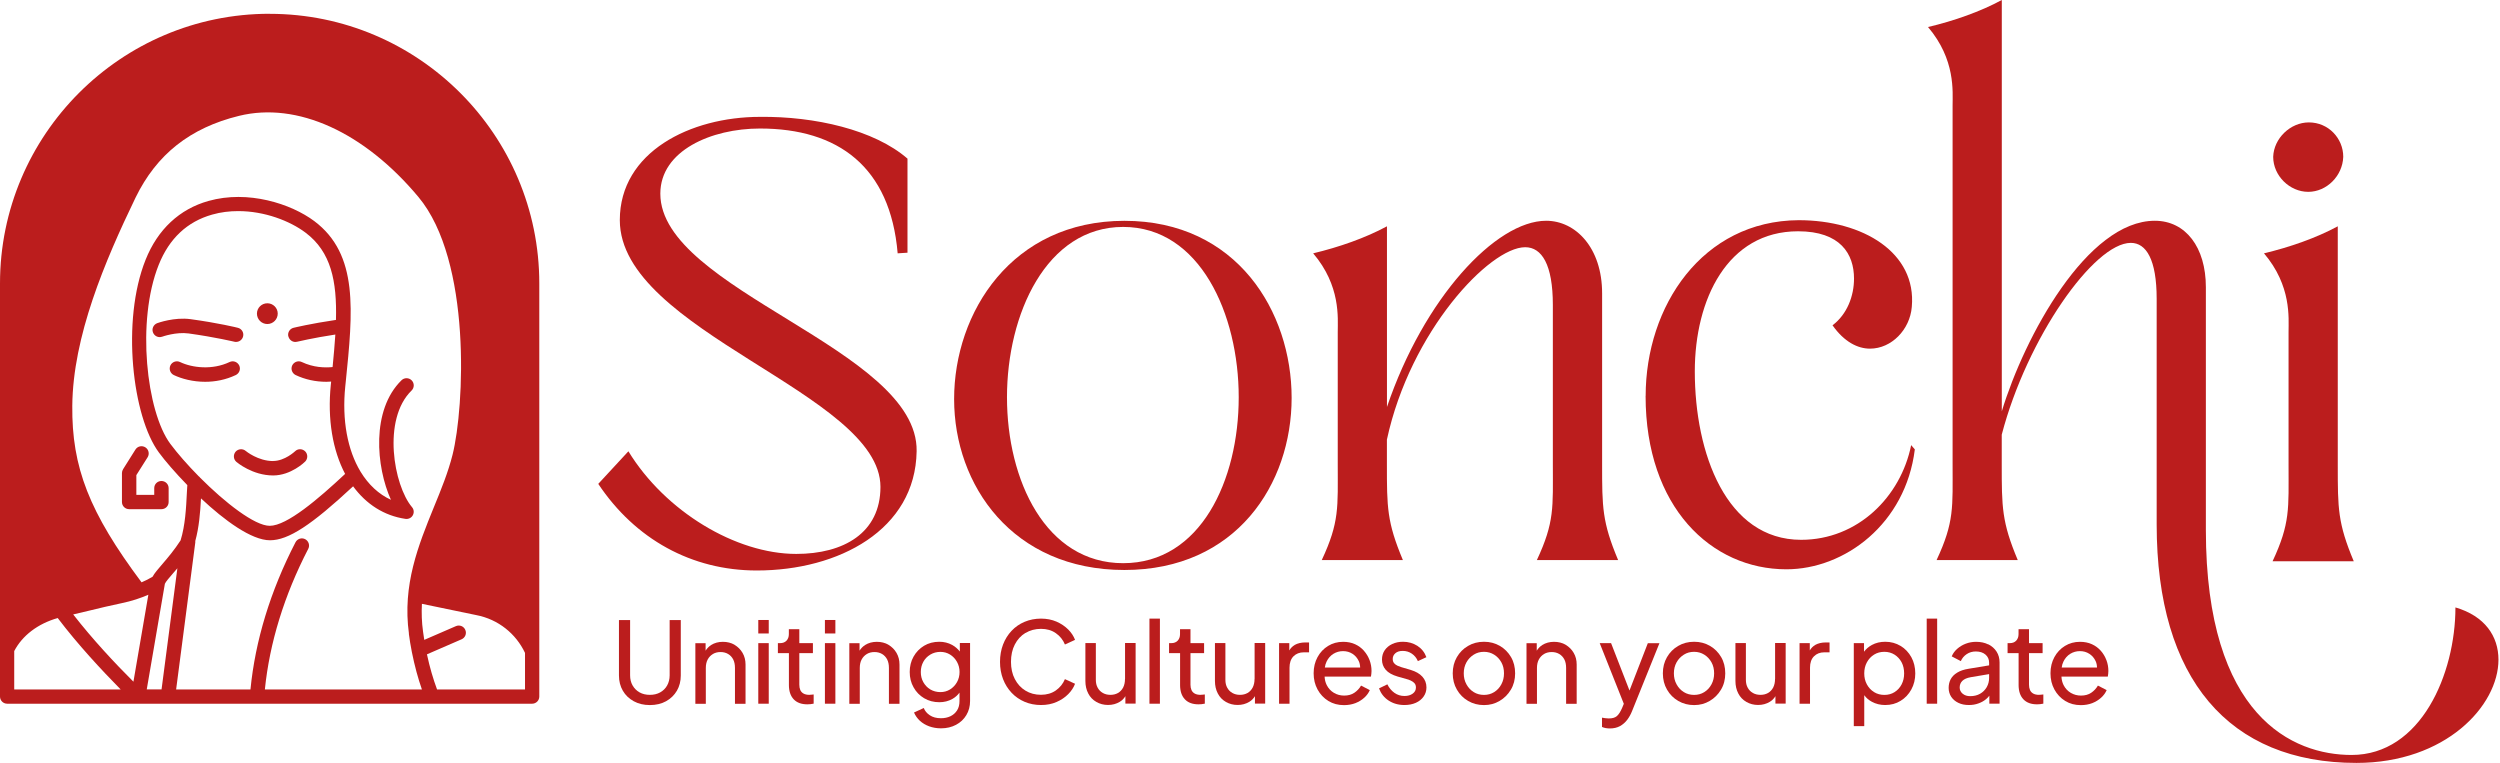 <svg width="213" height="65" viewBox="0 0 213 65" fill="none" xmlns="http://www.w3.org/2000/svg">
<path d="M50.973 41.225L53.539 38.45C56.679 43.581 62.702 47.194 67.839 47.194C71.87 47.194 75.015 45.412 75.015 41.483C75.015 33.522 52.808 28.235 52.808 18.755C52.808 12.941 58.831 9.957 64.747 9.957C69.406 9.903 74.49 11.057 77.318 13.516V21.53L76.481 21.584C75.853 14.198 71.403 10.95 64.747 10.95C60.608 10.95 56.26 12.834 56.26 16.501C56.26 24.724 78.258 29.749 78.097 38.445C77.995 45.149 71.446 48.606 64.479 48.606C58.928 48.606 54.108 45.933 50.968 41.22L50.973 41.225Z" fill="#BB1D1D"/>
<path d="M81.291 34C81.291 26.613 86.214 18.814 95.801 18.814C105.388 18.814 110.047 26.565 110.047 33.897C110.047 41.23 105.334 48.563 95.801 48.563C86.267 48.563 81.291 41.337 81.291 34.005V34ZM105.539 33.844C105.539 26.774 102.237 19.334 95.694 19.334C89.15 19.334 85.795 26.769 85.795 33.844C85.795 40.918 89.096 47.983 95.694 47.983C102.291 47.983 105.539 40.913 105.539 33.844Z" fill="#BB1D1D"/>
<path d="M130.94 47.72C132.459 44.473 132.303 43.217 132.303 39.55V25.985C132.303 22.529 131.358 21.063 129.946 21.063C126.908 21.063 120.15 28.24 118.164 37.457V39.55C118.164 43.217 118.164 44.473 119.527 47.72H112.613C114.132 44.473 113.976 43.217 113.976 39.55V28.288C113.976 27.086 114.239 24.359 111.883 21.584C114.084 21.058 116.333 20.274 118.169 19.281V34.676C121.309 25.406 127.439 18.809 131.733 18.809C134.246 18.809 136.5 21.112 136.5 24.987V39.545C136.5 43.212 136.5 44.468 137.863 47.715H130.949L130.94 47.72Z" fill="#BB1D1D"/>
<path d="M140.21 33.737C140.21 26.088 145.03 18.809 153.249 18.76C158.746 18.76 163.303 21.535 162.885 26.146C162.729 28.084 161.156 29.705 159.325 29.705C158.279 29.705 157.125 29.131 156.131 27.714C157.388 26.769 157.962 25.202 157.962 23.736C157.962 21.642 156.808 19.705 153.196 19.705C147.173 19.705 144.397 25.518 144.397 31.643C144.397 38.611 147.07 45.992 153.458 45.992C158.279 45.992 161.945 42.326 162.831 37.924L163.143 38.289C162.359 44.629 157.173 48.504 152.197 48.504C145.809 48.504 140.205 43.217 140.205 33.737H140.21Z" fill="#BB1D1D"/>
<path d="M212.869 56.202C212.869 60.131 208.365 65 200.77 65C189.927 65 183.748 57.877 183.748 44.682V25.46C183.748 22.11 182.857 20.693 181.547 20.693C178.407 20.693 172.696 28.809 170.548 37.033V39.545C170.548 43.212 170.548 44.468 171.912 47.715H164.998C166.517 44.468 166.361 43.212 166.361 39.545V9.007C166.361 7.805 166.624 5.078 164.267 2.303C166.468 1.782 168.722 0.993 170.553 0V35.046C172.491 28.658 177.832 18.809 183.592 18.809C186.212 18.809 187.94 21.063 187.94 24.466V45.154C187.94 61.076 195.375 64.323 200.351 64.323C206.267 64.323 209.203 57.409 209.203 51.752C211.715 52.487 212.869 54.215 212.869 56.202Z" fill="#BB1D1D"/>
<path d="M193.622 47.822C195.141 44.575 194.985 43.319 194.985 39.652V28.288C194.985 27.086 195.248 24.359 192.892 21.584C195.093 21.058 197.342 20.274 199.178 19.281V39.652C199.178 43.319 199.178 44.575 200.541 47.822H193.627H193.622ZM193.676 13.36C193.729 11.787 195.141 10.429 196.714 10.429C198.389 10.429 199.645 11.792 199.645 13.36C199.591 14.986 198.233 16.345 196.66 16.345C195.088 16.345 193.676 14.981 193.676 13.36Z" fill="#BB1D1D"/>
<path d="M57.054 57.536C57.054 57.862 56.981 58.149 56.84 58.403C56.699 58.656 56.499 58.85 56.246 58.992C55.992 59.133 55.7 59.201 55.369 59.201C55.038 59.201 54.746 59.133 54.493 58.992C54.24 58.85 54.045 58.656 53.899 58.403C53.753 58.149 53.685 57.862 53.685 57.536V52.828H52.735V57.555C52.735 58.042 52.847 58.471 53.066 58.85C53.285 59.23 53.597 59.527 53.996 59.746C54.395 59.965 54.853 60.072 55.369 60.072C55.885 60.072 56.353 59.965 56.747 59.746C57.142 59.527 57.448 59.23 57.672 58.85C57.891 58.471 58.003 58.037 58.003 57.555V52.828H57.054V57.536Z" fill="#BB1D1D"/>
<path d="M62.58 54.931C62.288 54.765 61.957 54.683 61.587 54.683C61.217 54.683 60.871 54.775 60.589 54.955C60.394 55.082 60.238 55.243 60.117 55.437V54.8H59.245V59.961H60.136V56.908C60.136 56.625 60.19 56.387 60.297 56.187C60.404 55.987 60.555 55.832 60.74 55.72C60.93 55.608 61.144 55.554 61.387 55.554C61.631 55.554 61.845 55.608 62.035 55.72C62.225 55.832 62.366 55.987 62.468 56.182C62.57 56.382 62.619 56.62 62.619 56.908V59.961H63.52V56.62C63.52 56.251 63.437 55.919 63.267 55.627C63.096 55.335 62.867 55.106 62.575 54.936L62.58 54.931Z" fill="#BB1D1D"/>
<path d="M65.497 52.823H64.606V53.972H65.497V52.823Z" fill="#BB1D1D"/>
<path d="M65.497 54.795H64.606V59.956H65.497V54.795Z" fill="#BB1D1D"/>
<path d="M68.963 59.201C68.754 59.201 68.584 59.162 68.457 59.089C68.33 59.016 68.238 58.914 68.184 58.787C68.131 58.661 68.102 58.51 68.102 58.339V55.647H69.26V54.795H68.102V53.607H67.21V54.03C67.21 54.259 67.142 54.444 67.011 54.585C66.874 54.727 66.694 54.795 66.466 54.795H66.276V55.647H67.215V58.364C67.215 58.885 67.352 59.294 67.624 59.581C67.897 59.868 68.282 60.009 68.788 60.009C68.856 60.009 68.944 60.009 69.046 59.995C69.148 59.985 69.241 59.97 69.324 59.951V59.167C69.265 59.172 69.202 59.182 69.139 59.187C69.07 59.191 69.017 59.196 68.973 59.196L68.963 59.201Z" fill="#BB1D1D"/>
<path d="M71.174 54.795H70.283V59.956H71.174V54.795Z" fill="#BB1D1D"/>
<path d="M71.174 52.823H70.283V53.972H71.174V52.823Z" fill="#BB1D1D"/>
<path d="M75.697 54.931C75.405 54.765 75.074 54.683 74.704 54.683C74.334 54.683 73.988 54.775 73.706 54.955C73.511 55.082 73.355 55.243 73.233 55.437V54.8H72.362V59.961H73.253V56.908C73.253 56.625 73.306 56.387 73.413 56.187C73.521 55.987 73.671 55.832 73.856 55.72C74.046 55.608 74.261 55.554 74.504 55.554C74.748 55.554 74.962 55.608 75.152 55.72C75.342 55.832 75.483 55.987 75.585 56.182C75.687 56.382 75.736 56.62 75.736 56.908V59.961H76.637V56.62C76.637 56.251 76.554 55.919 76.383 55.627C76.213 55.335 75.984 55.106 75.692 54.936L75.697 54.931Z" fill="#BB1D1D"/>
<path d="M81.783 55.515C81.603 55.286 81.389 55.097 81.126 54.95C80.795 54.77 80.43 54.678 80.03 54.678C79.543 54.678 79.11 54.79 78.73 55.019C78.351 55.248 78.054 55.554 77.835 55.944C77.615 56.333 77.508 56.772 77.508 57.254C77.508 57.736 77.615 58.169 77.835 58.558C78.054 58.953 78.351 59.26 78.735 59.488C79.12 59.717 79.553 59.829 80.035 59.829C80.439 59.829 80.805 59.737 81.14 59.552C81.384 59.415 81.588 59.235 81.749 59.011V59.732C81.749 60.043 81.681 60.311 81.54 60.53C81.398 60.749 81.209 60.915 80.97 61.027C80.731 61.139 80.464 61.193 80.171 61.193C79.787 61.193 79.47 61.11 79.217 60.939C78.964 60.769 78.794 60.564 78.706 60.321L77.873 60.706C77.99 60.973 78.156 61.207 78.375 61.412C78.594 61.611 78.862 61.772 79.168 61.884C79.475 61.996 79.816 62.054 80.176 62.054C80.654 62.054 81.082 61.952 81.457 61.752C81.832 61.553 82.124 61.275 82.333 60.925C82.543 60.574 82.65 60.175 82.65 59.727V54.785H81.778V55.506L81.783 55.515ZM81.535 58.12C81.389 58.378 81.194 58.583 80.946 58.739C80.697 58.894 80.425 58.967 80.118 58.967C79.811 58.967 79.514 58.889 79.261 58.739C79.008 58.588 78.813 58.378 78.667 58.12C78.521 57.862 78.453 57.575 78.453 57.254C78.453 56.932 78.526 56.645 78.667 56.387C78.808 56.129 79.008 55.924 79.266 55.769C79.519 55.618 79.806 55.54 80.118 55.54C80.43 55.54 80.702 55.618 80.946 55.769C81.189 55.919 81.389 56.129 81.535 56.392C81.681 56.655 81.754 56.942 81.754 57.254C81.754 57.565 81.681 57.862 81.535 58.12Z" fill="#BB1D1D"/>
<path d="M87.368 53.933C87.752 53.699 88.195 53.578 88.692 53.578C89.189 53.578 89.603 53.699 89.958 53.947C90.309 54.191 90.567 54.512 90.732 54.912L91.594 54.517C91.477 54.206 91.287 53.909 91.015 53.636C90.742 53.363 90.411 53.139 90.016 52.964C89.622 52.794 89.184 52.706 88.692 52.706C88.2 52.706 87.723 52.798 87.295 52.979C86.866 53.159 86.496 53.417 86.185 53.748C85.873 54.079 85.63 54.468 85.459 54.916C85.289 55.364 85.201 55.856 85.201 56.392C85.201 56.927 85.289 57.409 85.459 57.857C85.63 58.305 85.878 58.695 86.189 59.026C86.501 59.357 86.876 59.615 87.3 59.795C87.723 59.975 88.191 60.068 88.692 60.068C89.194 60.068 89.627 59.98 90.016 59.81C90.411 59.639 90.742 59.415 91.015 59.138C91.287 58.865 91.477 58.568 91.594 58.257L90.732 57.862C90.567 58.257 90.309 58.578 89.958 58.826C89.608 59.07 89.184 59.196 88.692 59.196C88.2 59.196 87.752 59.079 87.368 58.841C86.983 58.607 86.681 58.276 86.462 57.852C86.243 57.434 86.136 56.942 86.136 56.387C86.136 55.832 86.243 55.335 86.462 54.912C86.681 54.488 86.978 54.162 87.368 53.923V53.933Z" fill="#BB1D1D"/>
<path d="M95.849 57.848C95.849 58.13 95.796 58.369 95.694 58.573C95.587 58.778 95.44 58.933 95.255 59.041C95.066 59.148 94.851 59.201 94.608 59.201C94.364 59.201 94.15 59.148 93.96 59.041C93.77 58.933 93.624 58.782 93.522 58.593C93.415 58.403 93.366 58.179 93.366 57.921V54.79H92.475V58.018C92.475 58.422 92.558 58.778 92.719 59.084C92.879 59.396 93.113 59.635 93.41 59.805C93.707 59.975 94.038 60.063 94.408 60.063C94.778 60.063 95.119 59.971 95.411 59.79C95.611 59.669 95.767 59.508 95.883 59.313V59.946H96.755V54.785H95.854V57.838L95.849 57.848Z" fill="#BB1D1D"/>
<path d="M98.824 52.706H97.933V59.956H98.824V52.706Z" fill="#BB1D1D"/>
<path d="M102.291 59.201C102.082 59.201 101.911 59.162 101.785 59.089C101.658 59.016 101.566 58.914 101.512 58.787C101.458 58.661 101.429 58.51 101.429 58.339V55.647H102.588V54.795H101.429V53.607H100.538V54.03C100.538 54.259 100.47 54.444 100.339 54.585C100.202 54.727 100.022 54.795 99.793 54.795H99.603V55.647H100.543V58.364C100.543 58.885 100.679 59.294 100.952 59.581C101.225 59.868 101.609 60.009 102.116 60.009C102.184 60.009 102.272 60.009 102.374 59.995C102.476 59.985 102.569 59.97 102.651 59.951V59.167C102.593 59.172 102.53 59.182 102.466 59.187C102.398 59.191 102.345 59.196 102.301 59.196L102.291 59.201Z" fill="#BB1D1D"/>
<path d="M106.887 57.848C106.887 58.13 106.834 58.369 106.731 58.573C106.624 58.778 106.478 58.933 106.293 59.041C106.103 59.148 105.889 59.201 105.646 59.201C105.402 59.201 105.188 59.148 104.998 59.041C104.808 58.933 104.662 58.782 104.56 58.593C104.453 58.403 104.404 58.179 104.404 57.921V54.79H103.513V58.018C103.513 58.422 103.596 58.778 103.757 59.084C103.917 59.396 104.151 59.635 104.448 59.805C104.745 59.975 105.076 60.063 105.446 60.063C105.816 60.063 106.157 59.971 106.449 59.79C106.649 59.669 106.805 59.508 106.921 59.313V59.946H107.793V54.785H106.892V57.838L106.887 57.848Z" fill="#BB1D1D"/>
<path d="M110.305 54.955C110.115 55.067 109.96 55.223 109.848 55.418V54.794H108.976V59.956H109.867V56.883C109.867 56.469 109.979 56.148 110.203 55.919C110.427 55.695 110.719 55.578 111.084 55.578H111.532V54.736H111.216C110.86 54.736 110.554 54.809 110.305 54.95V54.955Z" fill="#BB1D1D"/>
<path d="M116.206 55.442C115.997 55.209 115.749 55.023 115.452 54.887C115.155 54.751 114.814 54.683 114.434 54.683C113.962 54.683 113.533 54.8 113.154 55.033C112.774 55.267 112.472 55.583 112.253 55.987C112.034 56.392 111.922 56.849 111.922 57.365C111.922 57.882 112.034 58.339 112.258 58.748C112.482 59.157 112.788 59.483 113.178 59.722C113.567 59.961 114.01 60.077 114.507 60.077C114.863 60.077 115.189 60.019 115.481 59.907C115.773 59.79 116.021 59.639 116.236 59.444C116.45 59.25 116.606 59.035 116.708 58.797L115.963 58.412C115.817 58.661 115.627 58.865 115.388 59.026C115.15 59.186 114.863 59.264 114.517 59.264C114.205 59.264 113.913 59.186 113.65 59.031C113.387 58.875 113.183 58.656 113.037 58.368C112.93 58.154 112.866 57.911 112.857 57.648H116.805C116.82 57.57 116.83 57.492 116.839 57.404C116.849 57.317 116.854 57.239 116.854 57.171C116.854 56.849 116.8 56.543 116.688 56.246C116.576 55.949 116.416 55.686 116.211 55.452L116.206 55.442ZM113.606 55.705C113.855 55.554 114.127 55.476 114.429 55.476C114.731 55.476 114.999 55.554 115.233 55.705C115.466 55.856 115.646 56.065 115.768 56.328C115.846 56.494 115.88 56.679 115.885 56.874H112.876C112.9 56.689 112.949 56.518 113.027 56.362C113.163 56.08 113.358 55.861 113.606 55.705Z" fill="#BB1D1D"/>
<path d="M120.213 57.083L119.371 56.835C119.269 56.801 119.162 56.762 119.055 56.713C118.948 56.664 118.855 56.596 118.777 56.504C118.699 56.411 118.66 56.289 118.66 56.143C118.66 55.944 118.738 55.783 118.889 55.652C119.04 55.52 119.249 55.457 119.512 55.457C119.8 55.457 120.058 55.535 120.287 55.691C120.515 55.846 120.691 56.061 120.803 56.328L121.528 55.992C121.377 55.579 121.119 55.257 120.759 55.024C120.398 54.795 119.989 54.678 119.537 54.678C119.196 54.678 118.894 54.741 118.621 54.868C118.349 54.994 118.134 55.175 117.979 55.398C117.823 55.627 117.745 55.89 117.745 56.197C117.745 56.528 117.852 56.82 118.066 57.069C118.281 57.317 118.621 57.507 119.084 57.643L119.858 57.862C119.96 57.886 120.072 57.925 120.194 57.984C120.316 58.037 120.418 58.111 120.506 58.203C120.593 58.295 120.637 58.417 120.637 58.573C120.637 58.792 120.545 58.967 120.36 59.099C120.175 59.235 119.941 59.298 119.658 59.298C119.347 59.298 119.06 59.211 118.806 59.031C118.553 58.85 118.349 58.607 118.203 58.305L117.492 58.651C117.652 59.084 117.92 59.43 118.305 59.683C118.689 59.936 119.137 60.068 119.654 60.068C120.024 60.068 120.35 60.005 120.632 59.878C120.915 59.751 121.134 59.571 121.294 59.342C121.455 59.113 121.533 58.855 121.533 58.568C121.533 58.213 121.416 57.906 121.182 57.648C120.949 57.395 120.622 57.205 120.199 57.083H120.213Z" fill="#BB1D1D"/>
<path d="M127.785 55.028C127.381 54.795 126.933 54.678 126.436 54.678C125.939 54.678 125.477 54.795 125.078 55.033C124.673 55.267 124.357 55.588 124.123 55.992C123.889 56.397 123.773 56.854 123.773 57.37C123.773 57.886 123.889 58.349 124.128 58.758C124.362 59.167 124.683 59.488 125.087 59.722C125.491 59.956 125.939 60.073 126.436 60.073C126.933 60.073 127.361 59.956 127.76 59.722C128.16 59.488 128.481 59.172 128.724 58.763C128.968 58.359 129.089 57.891 129.089 57.37C129.089 56.849 128.973 56.382 128.739 55.983C128.505 55.584 128.189 55.262 127.785 55.028ZM127.916 58.305C127.765 58.588 127.561 58.807 127.303 58.967C127.045 59.128 126.757 59.206 126.436 59.206C126.115 59.206 125.818 59.128 125.56 58.967C125.301 58.807 125.097 58.588 124.941 58.305C124.785 58.023 124.712 57.711 124.712 57.365C124.712 57.02 124.79 56.703 124.941 56.431C125.092 56.158 125.301 55.944 125.56 55.778C125.818 55.613 126.11 55.535 126.436 55.535C126.762 55.535 127.045 55.618 127.303 55.778C127.561 55.939 127.765 56.158 127.916 56.431C128.067 56.703 128.14 57.015 128.14 57.365C128.14 57.716 128.067 58.023 127.916 58.305Z" fill="#BB1D1D"/>
<path d="M133.394 54.931C133.102 54.765 132.77 54.683 132.4 54.683C132.03 54.683 131.685 54.775 131.402 54.955C131.207 55.082 131.052 55.243 130.93 55.437V54.8H130.058V59.961H130.949V56.908C130.949 56.625 131.003 56.387 131.11 56.187C131.217 55.987 131.368 55.832 131.553 55.72C131.743 55.608 131.957 55.554 132.201 55.554C132.444 55.554 132.658 55.608 132.848 55.72C133.038 55.832 133.179 55.987 133.282 56.182C133.384 56.382 133.433 56.62 133.433 56.908V59.961H134.333V56.62C134.333 56.251 134.251 55.919 134.08 55.627C133.91 55.335 133.681 55.106 133.389 54.936L133.394 54.931Z" fill="#BB1D1D"/>
<path d="M138.832 58.831L137.264 54.795H136.295L138.35 59.965L138.194 60.34C138.053 60.657 137.907 60.886 137.751 61.017C137.595 61.149 137.367 61.212 137.065 61.212C136.963 61.212 136.86 61.202 136.753 61.188C136.646 61.173 136.558 61.158 136.49 61.144V61.937C136.592 61.981 136.7 62.015 136.816 62.035C136.933 62.054 137.045 62.064 137.162 62.064C137.493 62.064 137.781 61.996 138.024 61.864C138.267 61.728 138.472 61.548 138.642 61.324C138.813 61.095 138.949 60.847 139.056 60.574L141.384 54.8H140.395L138.832 58.836V58.831Z" fill="#BB1D1D"/>
<path d="M145.688 55.028C145.284 54.795 144.836 54.678 144.339 54.678C143.842 54.678 143.38 54.795 142.981 55.033C142.576 55.267 142.26 55.588 142.026 55.992C141.792 56.397 141.676 56.854 141.676 57.37C141.676 57.886 141.792 58.349 142.031 58.758C142.265 59.167 142.586 59.488 142.99 59.722C143.394 59.956 143.842 60.073 144.339 60.073C144.836 60.073 145.264 59.956 145.663 59.722C146.063 59.488 146.384 59.172 146.627 58.763C146.871 58.359 146.992 57.891 146.992 57.37C146.992 56.849 146.876 56.382 146.642 55.983C146.408 55.584 146.092 55.262 145.688 55.028ZM145.819 58.305C145.668 58.588 145.464 58.807 145.206 58.967C144.948 59.128 144.66 59.206 144.339 59.206C144.018 59.206 143.721 59.128 143.463 58.967C143.204 58.807 143 58.588 142.844 58.305C142.688 58.023 142.615 57.711 142.615 57.365C142.615 57.02 142.693 56.703 142.844 56.431C142.995 56.158 143.204 55.944 143.463 55.778C143.721 55.613 144.013 55.535 144.339 55.535C144.665 55.535 144.948 55.618 145.206 55.778C145.464 55.939 145.668 56.158 145.819 56.431C145.97 56.703 146.043 57.015 146.043 57.365C146.043 57.716 145.97 58.023 145.819 58.305Z" fill="#BB1D1D"/>
<path d="M151.233 57.848C151.233 58.13 151.18 58.369 151.078 58.573C150.97 58.778 150.824 58.933 150.639 59.041C150.449 59.148 150.235 59.201 149.992 59.201C149.748 59.201 149.534 59.148 149.344 59.041C149.154 58.933 149.008 58.782 148.906 58.593C148.799 58.403 148.75 58.179 148.75 57.921V54.79H147.859V58.018C147.859 58.422 147.942 58.778 148.103 59.084C148.263 59.396 148.497 59.635 148.794 59.805C149.091 59.975 149.422 60.063 149.792 60.063C150.162 60.063 150.503 59.971 150.795 59.79C150.995 59.669 151.151 59.508 151.267 59.313V59.946H152.139V54.785H151.238V57.838L151.233 57.848Z" fill="#BB1D1D"/>
<path d="M154.651 54.955C154.461 55.067 154.306 55.223 154.194 55.418V54.794H153.322V59.956H154.213V56.883C154.213 56.469 154.325 56.148 154.549 55.919C154.773 55.695 155.065 55.578 155.43 55.578H155.878V54.736H155.562C155.206 54.736 154.9 54.809 154.651 54.95V54.955Z" fill="#BB1D1D"/>
<path d="M161.93 55.033C161.546 54.8 161.107 54.678 160.625 54.678C160.197 54.678 159.817 54.77 159.486 54.95C159.213 55.097 158.994 55.291 158.814 55.525V54.795H157.943V61.869H158.834V59.23C159.004 59.464 159.218 59.649 159.481 59.79C159.822 59.975 160.202 60.068 160.616 60.068C161.107 60.068 161.546 59.951 161.93 59.712C162.315 59.479 162.622 59.152 162.846 58.743C163.07 58.334 163.182 57.877 163.182 57.375C163.182 56.874 163.07 56.397 162.846 55.992C162.622 55.588 162.32 55.267 161.93 55.028V55.033ZM162.018 58.31C161.872 58.588 161.672 58.807 161.419 58.967C161.166 59.128 160.874 59.206 160.548 59.206C160.221 59.206 159.929 59.128 159.671 58.967C159.413 58.807 159.209 58.588 159.058 58.31C158.907 58.033 158.834 57.721 158.834 57.375C158.834 57.03 158.907 56.708 159.058 56.431C159.209 56.153 159.413 55.934 159.671 55.773C159.929 55.613 160.221 55.535 160.548 55.535C160.874 55.535 161.166 55.618 161.419 55.778C161.672 55.939 161.872 56.158 162.018 56.431C162.159 56.703 162.232 57.015 162.232 57.375C162.232 57.736 162.159 58.033 162.018 58.31Z" fill="#BB1D1D"/>
<path d="M165.046 52.706H164.155V59.956H165.046V52.706Z" fill="#BB1D1D"/>
<path d="M169.404 54.907C169.102 54.756 168.757 54.683 168.362 54.683C168.055 54.683 167.763 54.736 167.481 54.843C167.199 54.95 166.955 55.101 166.746 55.286C166.536 55.476 166.381 55.686 166.288 55.924L167.062 56.328C167.169 56.08 167.34 55.88 167.564 55.73C167.793 55.578 168.051 55.505 168.343 55.505C168.679 55.505 168.956 55.593 169.161 55.768C169.365 55.944 169.472 56.173 169.472 56.455V56.689L167.71 56.981C167.325 57.044 167.009 57.151 166.755 57.307C166.502 57.458 166.317 57.648 166.2 57.867C166.084 58.086 166.025 58.334 166.025 58.607C166.025 58.88 166.098 59.148 166.244 59.367C166.39 59.586 166.595 59.761 166.853 59.883C167.111 60.009 167.408 60.068 167.749 60.068C168.041 60.068 168.313 60.024 168.562 59.931C168.81 59.844 169.029 59.722 169.214 59.566C169.321 59.478 169.409 59.381 169.492 59.274V59.951H170.363V56.445C170.363 56.095 170.281 55.788 170.11 55.52C169.94 55.257 169.706 55.048 169.409 54.897L169.404 54.907ZM169.268 58.549C169.131 58.782 168.942 58.972 168.703 59.108C168.464 59.245 168.182 59.313 167.856 59.313C167.603 59.313 167.388 59.245 167.218 59.104C167.048 58.962 166.965 58.787 166.965 58.578C166.965 58.354 167.038 58.164 167.189 58.013C167.34 57.862 167.578 57.755 167.909 57.697L169.472 57.434V57.76C169.472 58.047 169.404 58.31 169.268 58.544V58.549Z" fill="#BB1D1D"/>
<path d="M173.733 59.201C173.523 59.201 173.353 59.162 173.226 59.089C173.1 59.016 173.007 58.914 172.954 58.787C172.9 58.661 172.871 58.51 172.871 58.339V55.647H174.03V54.795H172.871V53.607H171.98V54.03C171.98 54.259 171.912 54.444 171.78 54.585C171.644 54.727 171.464 54.795 171.235 54.795H171.045V55.647H171.985V58.364C171.985 58.885 172.121 59.294 172.394 59.581C172.666 59.868 173.051 60.009 173.557 60.009C173.625 60.009 173.713 60.009 173.815 59.995C173.918 59.985 174.01 59.97 174.093 59.951V59.167C174.034 59.172 173.971 59.182 173.908 59.187C173.84 59.191 173.786 59.196 173.742 59.196L173.733 59.201Z" fill="#BB1D1D"/>
<path d="M179.463 56.236C179.351 55.939 179.191 55.676 178.986 55.442C178.777 55.209 178.528 55.023 178.231 54.887C177.934 54.751 177.594 54.683 177.214 54.683C176.742 54.683 176.313 54.8 175.933 55.033C175.554 55.267 175.252 55.583 175.033 55.987C174.813 56.392 174.701 56.849 174.701 57.365C174.701 57.882 174.813 58.339 175.037 58.748C175.261 59.157 175.568 59.483 175.958 59.722C176.347 59.961 176.79 60.077 177.287 60.077C177.642 60.077 177.969 60.019 178.261 59.907C178.553 59.79 178.801 59.639 179.015 59.444C179.23 59.25 179.385 59.035 179.488 58.797L178.743 58.412C178.597 58.661 178.407 58.865 178.168 59.026C177.93 59.186 177.642 59.264 177.297 59.264C176.985 59.264 176.693 59.186 176.43 59.031C176.167 58.875 175.963 58.656 175.816 58.368C175.709 58.154 175.646 57.911 175.636 57.648H179.585C179.6 57.57 179.609 57.492 179.619 57.404C179.629 57.317 179.634 57.239 179.634 57.171C179.634 56.849 179.58 56.543 179.468 56.246L179.463 56.236ZM176.386 55.705C176.634 55.554 176.907 55.476 177.209 55.476C177.511 55.476 177.779 55.554 178.012 55.705C178.246 55.856 178.426 56.065 178.548 56.328C178.626 56.494 178.66 56.679 178.665 56.874H175.656C175.68 56.689 175.729 56.518 175.807 56.362C175.943 56.08 176.138 55.861 176.386 55.705Z" fill="#BB1D1D"/>
<path d="M22.971 1.173C10.307 1.173 0 11.481 0 24.15V59.347C0 59.683 0.273 59.956 0.609 59.956H45.339C45.675 59.956 45.948 59.683 45.948 59.347V24.15C45.948 11.481 35.64 1.178 22.976 1.178L22.971 1.173ZM34.832 53.986C34.9 54.507 34.983 55.004 35.076 55.476C35.076 55.491 35.076 55.51 35.085 55.53C35.329 56.752 35.621 57.808 35.947 58.743H22.567C22.967 54.78 24.213 50.719 26.263 46.761C26.419 46.464 26.297 46.094 26 45.938C25.698 45.782 25.333 45.904 25.177 46.201C23.04 50.34 21.745 54.585 21.34 58.743H15.006L16.637 46.23C16.647 46.186 16.637 46.147 16.637 46.099C16.958 44.93 17.061 43.684 17.124 42.462C19.12 44.336 21.428 46.031 23.001 46.031C24.573 46.031 26.54 44.735 30.085 41.434C31.195 42.949 32.714 43.942 34.55 44.209C34.803 44.244 35.051 44.122 35.173 43.898C35.295 43.674 35.27 43.401 35.1 43.206C33.542 41.361 32.549 35.723 35.066 33.274C35.309 33.035 35.314 32.651 35.076 32.407C34.842 32.169 34.452 32.159 34.209 32.398C31.614 34.934 32.038 39.779 33.308 42.583C32.266 42.111 31.39 41.283 30.728 40.202C30.718 40.193 30.718 40.183 30.708 40.168C29.618 38.357 29.121 35.811 29.418 32.909L29.452 32.587C30.075 26.496 30.562 21.681 26.784 18.843C24.793 17.353 21.126 16.174 17.771 17.119C15.298 17.81 13.438 19.544 12.406 22.129C10.317 27.344 11.286 35.528 13.545 38.562C14.061 39.263 14.928 40.271 15.96 41.332C15.951 41.517 15.941 41.707 15.926 41.897C15.858 43.314 15.78 44.77 15.386 46.04C14.86 46.853 14.3 47.516 13.838 48.051C13.453 48.499 13.165 48.83 13 49.137C12.713 49.312 12.396 49.473 12.06 49.614C7.605 43.654 6.106 39.813 6.159 34.569C6.213 28.668 8.915 22.294 11.549 16.837C12.44 15.006 13.604 13.511 15.064 12.357C16.525 11.203 18.293 10.375 20.372 9.869C25.314 8.657 31.02 11.242 35.65 16.783C40.198 22.226 39.57 34.705 38.557 38.747C38.182 40.232 37.598 41.678 36.97 43.202C35.645 46.459 34.272 49.833 34.842 53.996L34.832 53.986ZM14.047 49.741C14.105 49.58 14.466 49.166 14.753 48.835C14.865 48.703 14.982 48.567 15.113 48.416L13.764 58.738H12.503L14.047 49.741ZM11.369 58.081C9.801 56.518 7.888 54.473 6.237 52.35C6.729 52.233 7.196 52.126 7.673 52.01C8.482 51.815 9.324 51.605 10.385 51.386C11.223 51.211 11.973 50.963 12.64 50.671L11.369 58.076V58.081ZM24.573 28.663C24.642 28.945 24.89 29.135 25.167 29.135C25.216 29.135 25.265 29.126 25.314 29.116C25.328 29.116 26.623 28.799 28.571 28.502C28.517 29.379 28.43 30.299 28.337 31.273C27.67 31.341 26.696 31.312 25.713 30.844C25.406 30.698 25.046 30.83 24.895 31.137C24.754 31.443 24.885 31.803 25.187 31.954C25.99 32.334 26.886 32.529 27.811 32.529C27.943 32.529 28.084 32.519 28.215 32.51L28.186 32.772C27.884 35.742 28.352 38.381 29.403 40.378C27.13 42.505 24.447 44.799 22.981 44.799C21.701 44.799 19.179 42.832 17.056 40.704C17.017 40.655 16.978 40.606 16.929 40.577C15.989 39.623 15.133 38.649 14.509 37.812C12.479 35.08 11.607 27.353 13.521 22.567C14.417 20.318 15.955 18.881 18.078 18.283C18.809 18.073 19.558 17.986 20.299 17.986C22.548 17.986 24.7 18.823 26.024 19.816C28.215 21.457 28.712 23.96 28.624 27.256C26.482 27.572 25.08 27.913 25.012 27.928C24.685 28.006 24.486 28.337 24.564 28.663H24.573ZM1.212 55.471C1.894 54.162 3.204 53.144 4.918 52.657C6.617 54.897 8.628 57.063 10.283 58.743H1.212V55.471ZM44.731 58.743H37.237C36.916 57.872 36.619 56.888 36.376 55.749L39.326 54.468C39.638 54.332 39.779 53.977 39.643 53.665C39.511 53.353 39.151 53.212 38.839 53.349L36.147 54.517C36.113 54.293 36.074 54.069 36.045 53.826C35.928 53.003 35.908 52.214 35.947 51.445L40.592 52.409C42.457 52.769 43.961 53.996 44.731 55.627V58.748V58.743ZM10.488 39.974L11.539 38.303C11.724 38.011 12.099 37.934 12.386 38.114C12.669 38.294 12.757 38.674 12.576 38.961L11.617 40.48V42.16H13.141V41.59C13.141 41.249 13.414 40.981 13.755 40.981C14.095 40.981 14.368 41.254 14.368 41.59V42.773C14.368 43.114 14.095 43.382 13.755 43.382H11.004C10.663 43.382 10.39 43.109 10.39 42.773V40.305C10.39 40.188 10.424 40.076 10.488 39.978V39.974ZM20.089 31.954C19.223 32.364 18.322 32.529 17.479 32.529C16.438 32.529 15.483 32.276 14.806 31.954C14.505 31.808 14.373 31.438 14.519 31.132C14.665 30.83 15.03 30.698 15.337 30.844C16.384 31.346 18.098 31.541 19.563 30.844C19.87 30.698 20.23 30.83 20.381 31.137C20.527 31.443 20.396 31.803 20.089 31.954ZM13.823 28.683C13.506 28.804 13.151 28.639 13.034 28.322C12.912 28.006 13.078 27.655 13.394 27.534C13.453 27.514 14.855 27.003 16.238 27.193C18.609 27.519 20.196 27.908 20.264 27.928C20.591 28.006 20.795 28.337 20.712 28.663C20.644 28.941 20.391 29.131 20.113 29.131C20.065 29.131 20.016 29.131 19.972 29.116C19.953 29.116 18.38 28.731 16.072 28.41C15.006 28.264 13.838 28.678 13.828 28.683H13.823ZM21.891 26.72C21.891 26.233 22.29 25.839 22.777 25.839C23.264 25.839 23.663 26.233 23.663 26.72C23.663 27.207 23.268 27.607 22.777 27.607C22.285 27.607 21.891 27.207 21.891 26.72ZM23.264 39.277C24.271 39.277 25.128 38.455 25.138 38.45C25.377 38.211 25.761 38.216 26.005 38.459C26.239 38.698 26.234 39.083 26.005 39.321C25.956 39.375 24.788 40.509 23.273 40.509C21.511 40.509 20.196 39.399 20.143 39.355C19.885 39.136 19.855 38.752 20.07 38.489C20.289 38.235 20.678 38.201 20.936 38.42C20.961 38.44 21.983 39.282 23.273 39.282L23.264 39.277Z" fill="#BB1D1D"/>
</svg>

